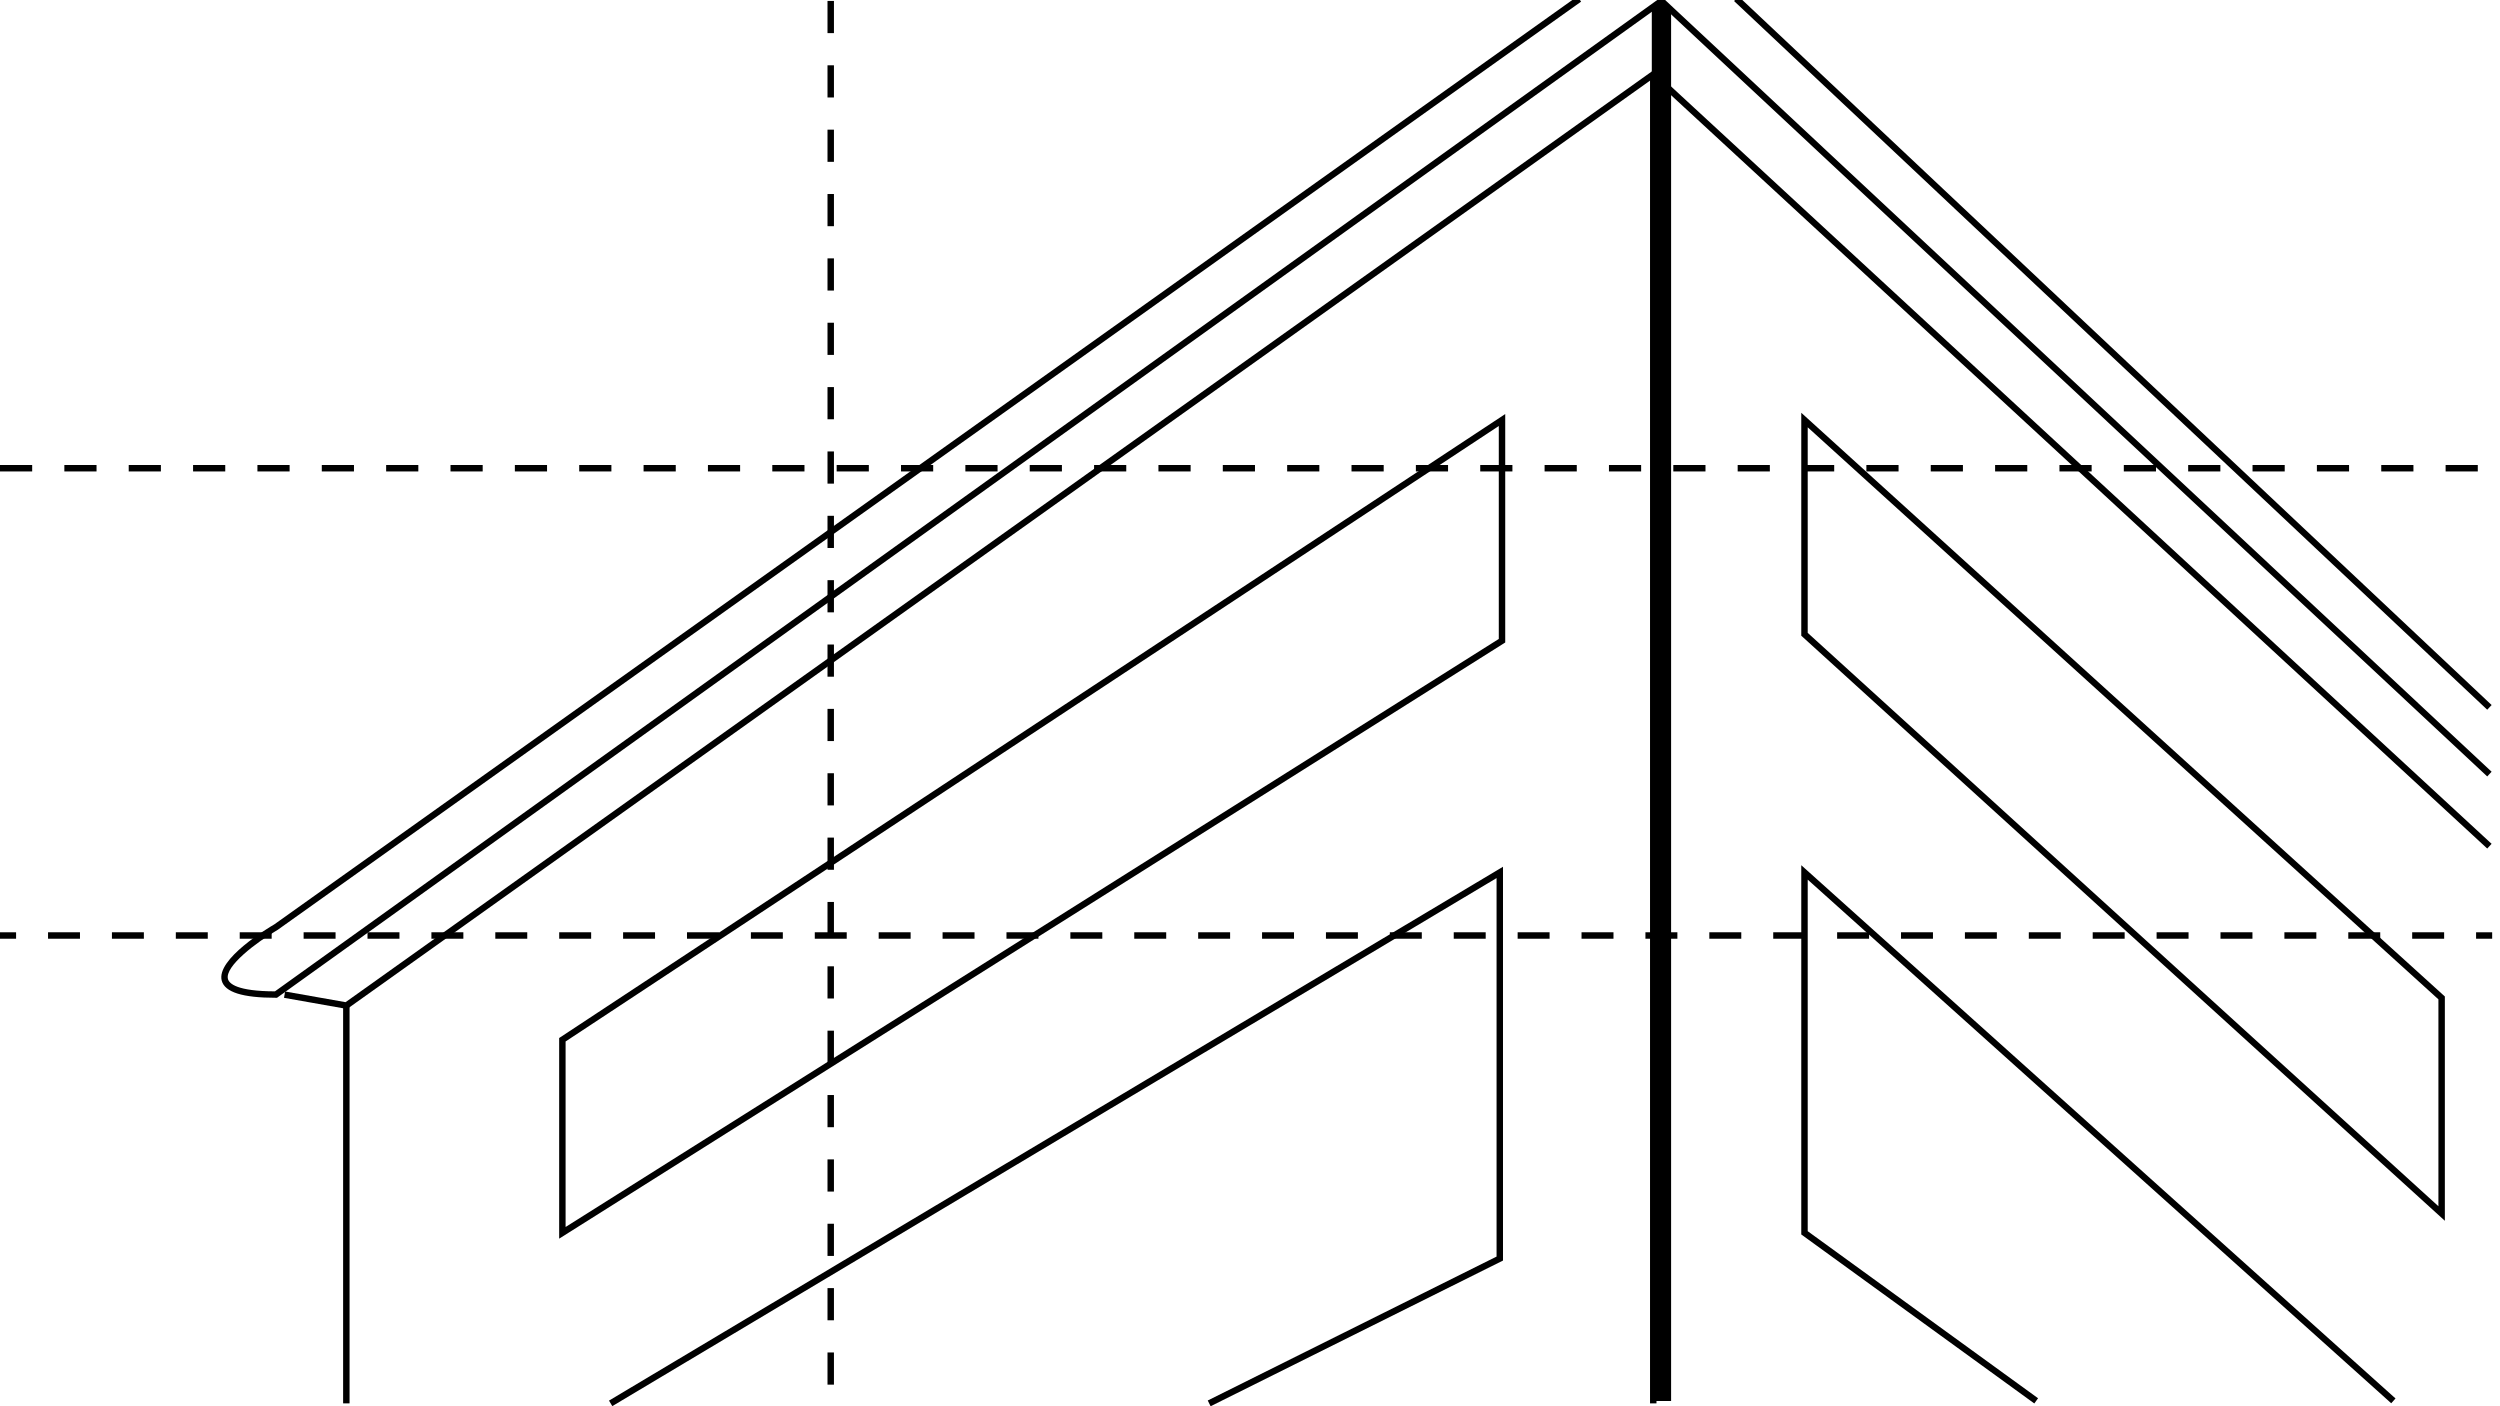 <?xml version="1.0" encoding="utf-8"?>
<!-- Generator: Adobe Illustrator 15.0.2, SVG Export Plug-In . SVG Version: 6.00 Build 0)  -->
<!DOCTYPE svg PUBLIC "-//W3C//DTD SVG 1.1//EN" "http://www.w3.org/Graphics/SVG/1.1/DTD/svg11.dtd">
<svg version="1.1" id="Layer_3" xmlns="http://www.w3.org/2000/svg" xmlns:xlink="http://www.w3.org/1999/xlink" x="0px" y="0px"
	 width="800px" height="450px" viewBox="0 0 800 450" enable-background="new 0 0 800 450" xml:space="preserve">
<g>
	<g>
		<path d="M266.861,443.086h-2.061v-10.298h2.061V443.086z M266.861,422.491h-2.061v-10.297h2.061V422.491z M266.861,401.897h-2.061
			v-10.299h2.061V401.897z M266.861,381.302h-2.061v-10.298h2.061V381.302z M266.861,360.707h-2.061v-10.298h2.061V360.707z
			 M266.861,340.112h-2.061v-10.298h2.061V340.112z M266.861,319.518h-2.061V309.22h2.061V319.518z M266.861,298.923h-2.061v-10.298
			h2.061V298.923z M266.861,278.329h-2.061v-10.298h2.061V278.329z M266.861,257.734h-2.061v-10.298h2.061V257.734z M266.861,237.14
			h-2.061v-10.299h2.061V237.14z M266.861,216.544h-2.061v-10.297h2.061V216.544z M266.861,195.95h-2.061v-10.298h2.061V195.95z
			 M266.861,175.354h-2.061v-10.297h2.061V175.354z M266.861,154.761h-2.061v-10.297h2.061V154.761z M266.861,134.165h-2.061
			v-10.297h2.061V134.165z M266.861,113.571h-2.061v-10.297h2.061V113.571z M266.861,92.978h-2.061V82.679h2.061V92.978z
			 M266.861,72.382h-2.061V62.085h2.061V72.382z M266.861,51.788h-2.061V41.49h2.061V51.788z M266.861,31.192h-2.061V20.896h2.061
			V31.192z M266.861,10.599h-2.061V0.301h2.061V10.599z"/>
		<polygon points="534.752,448.317 528.574,448.317 528.574,2.348 531.652,0.46 534.752,2.69 		"/>
		<g>
			<rect y="298.332" width="5.148" height="2.06"/>
			<path d="M782.123,300.392h-10.225v-2.06h10.225V300.392z M761.676,300.392h-10.225v-2.06h10.225V300.392z M741.229,300.392
				h-10.223v-2.06h10.223V300.392z M720.783,300.392h-10.225v-2.06h10.225V300.392z M700.336,300.392h-10.225v-2.06h10.225V300.392z
				 M679.889,300.392h-10.223v-2.06h10.223V300.392z M659.441,300.392h-10.223v-2.06h10.223V300.392z M638.994,300.392h-10.223
				v-2.06h10.223V300.392z M618.549,300.392h-10.225v-2.06h10.225V300.392z M598.102,300.392h-10.223v-2.06h10.223V300.392z
				 M577.654,300.392h-10.223v-2.06h10.223V300.392z M557.209,300.392h-10.225v-2.06h10.225V300.392z M536.762,300.392h-10.225
				v-2.06h10.225V300.392z M516.314,300.392H506.09v-2.06h10.225V300.392z M495.867,300.392h-10.223v-2.06h10.223V300.392z
				 M475.422,300.392h-10.225v-2.06h10.225V300.392z M454.975,300.392H444.75v-2.06h10.225V300.392z M434.527,300.392h-10.223v-2.06
				h10.223V300.392z M414.082,300.392h-10.225v-2.06h10.225V300.392z M393.635,300.392h-10.223v-2.06h10.223V300.392z
				 M373.188,300.392h-10.223v-2.06h10.223V300.392z M352.74,300.392h-10.223v-2.06h10.223V300.392z M332.295,300.392H322.07v-2.06
				h10.225V300.392z M311.848,300.392h-10.223v-2.06h10.223V300.392z M291.4,300.392h-10.223v-2.06H291.4V300.392z M270.953,300.392
				h-10.221v-2.06h10.221V300.392z M250.508,300.392h-10.223v-2.06h10.223V300.392z M230.061,300.392h-10.223v-2.06h10.223V300.392z
				 M209.613,300.392h-10.223v-2.06h10.223V300.392z M189.168,300.392h-10.223v-2.06h10.223V300.392z M168.721,300.392h-10.223
				v-2.06h10.223V300.392z M148.275,300.392h-10.225v-2.06h10.225V300.392z M127.828,300.392h-10.225v-2.06h10.225V300.392z
				 M107.381,300.392H97.158v-2.06h10.223V300.392z M86.934,300.392H76.711v-2.06h10.223V300.392z M66.486,300.392H56.264v-2.06
				h10.223V300.392z M46.041,300.392H35.818v-2.06h10.223V300.392z M25.594,300.392H15.371v-2.06h10.223V300.392z"/>
			<rect x="792.346" y="298.332" width="5.148" height="2.06"/>
		</g>
		<path d="M792.893,150.862h-10.297v-2.061h10.297V150.862z M772.299,150.862H762v-2.061h10.299V150.862z M751.703,150.862h-10.297
			v-2.061h10.297V150.862z M731.109,150.862h-10.299v-2.061h10.299V150.862z M710.514,150.862h-10.297v-2.061h10.297V150.862z
			 M689.918,150.862h-10.297v-2.061h10.297V150.862z M669.324,150.862h-10.297v-2.061h10.297V150.862z M648.729,150.862h-10.295
			v-2.061h10.295V150.862z M628.135,150.862h-10.297v-2.061h10.297V150.862z M607.539,150.862h-10.297v-2.061h10.297V150.862z
			 M586.945,150.862h-10.297v-2.061h10.297V150.862z M566.352,150.862h-10.297v-2.061h10.297V150.862z M545.756,150.862h-10.297
			v-2.061h10.297V150.862z M525.162,150.862h-10.297v-2.061h10.297V150.862z M504.568,150.862h-10.297v-2.061h10.297V150.862z
			 M483.973,150.862h-10.297v-2.061h10.297V150.862z M463.377,150.862H453.08v-2.061h10.297V150.862z M442.783,150.862h-10.297
			v-2.061h10.297V150.862z M422.189,150.862h-10.297v-2.061h10.297V150.862z M401.594,150.862h-10.297v-2.061h10.297V150.862z
			 M381,150.862h-10.297v-2.061H381V150.862z M360.404,150.862h-10.297v-2.061h10.297V150.862z M339.811,150.862h-10.297v-2.061
			h10.297V150.862z M319.217,150.862h-10.299v-2.061h10.299V150.862z M298.621,150.862h-10.297v-2.061h10.297V150.862z
			 M278.027,150.862h-10.299v-2.061h10.299V150.862z M257.432,150.862h-10.297v-2.061h10.297V150.862z M236.838,150.862h-10.299
			v-2.061h10.299V150.862z M216.242,150.862h-10.297v-2.061h10.297V150.862z M195.648,150.862h-10.297v-2.061h10.297V150.862z
			 M175.055,150.862h-10.299v-2.061h10.299V150.862z M154.459,150.862h-10.297v-2.061h10.297V150.862z M133.865,150.862h-10.299
			v-2.061h10.299V150.862z M113.27,150.862h-10.297v-2.061h10.297V150.862z M92.676,150.862H82.377v-2.061h10.299V150.862z
			 M72.08,150.862H61.783v-2.061H72.08V150.862z M51.486,150.862H41.189v-2.061h10.297V150.862z M30.891,150.862H20.594v-2.061
			h10.297V150.862z M10.297,150.862H0v-2.061h10.297V150.862z"/>
	</g>
	<g>
		<polygon points="111.072,322.875 90.881,319.3 91.238,317.273 110.582,320.695 529.123,22.476 797.312,270.021 795.914,271.534 
			528.955,25.124 		"/>
		<rect x="528.01" y="23.8" width="2.061" height="425.279"/>
		<path d="M178.932,396.37v-64.205l0.461-0.306l302.279-199.362v73.104l-0.48,0.303L178.932,396.37z M180.99,333.273v59.363
			l298.623-188.173v-68.141L180.99,333.273z"/>
		<polygon points="387.396,450 386.477,448.159 478.9,402.104 478.9,280.987 195.936,449.965 194.879,448.194 480.959,277.358 
			480.959,403.378 		"/>
		<path d="M782.354,390.652L576.406,203.429v-71.342l205.947,186.789V390.652z M578.467,202.518l201.826,183.479V319.79
			L578.467,136.734V202.518z"/>
		<polygon points="650.973,449.108 576.406,395.029 576.406,276.865 766.566,447.509 765.189,449.042 578.467,281.48 
			578.467,393.979 652.182,447.441 		"/>
		<path d="M88.248,319.29c-10.641,0-16.295-1.785-17.287-5.456c-1.869-6.911,14.916-16.926,16.836-18.046L504.758-1.153l1.195,1.678
			L88.912,297.518c-6.805,3.973-17.064,11.711-15.965,15.777c0.396,1.461,2.883,3.9,15.037,3.937L531.748-1.026l0.617,0.576
			l264.951,247.406l-1.406,1.505L531.576,1.631L88.646,319.29h-0.33C88.293,319.29,88.271,319.29,88.248,319.29z"/>
		
			<rect x="510.862" y="112.063" transform="matrix(0.728 0.685 -0.685 0.728 261.162 -432.692)" width="331.063" height="2.06"/>
		<rect x="109.797" y="321.785" width="2.061" height="127.294"/>
	</g>
</g>
</svg>
